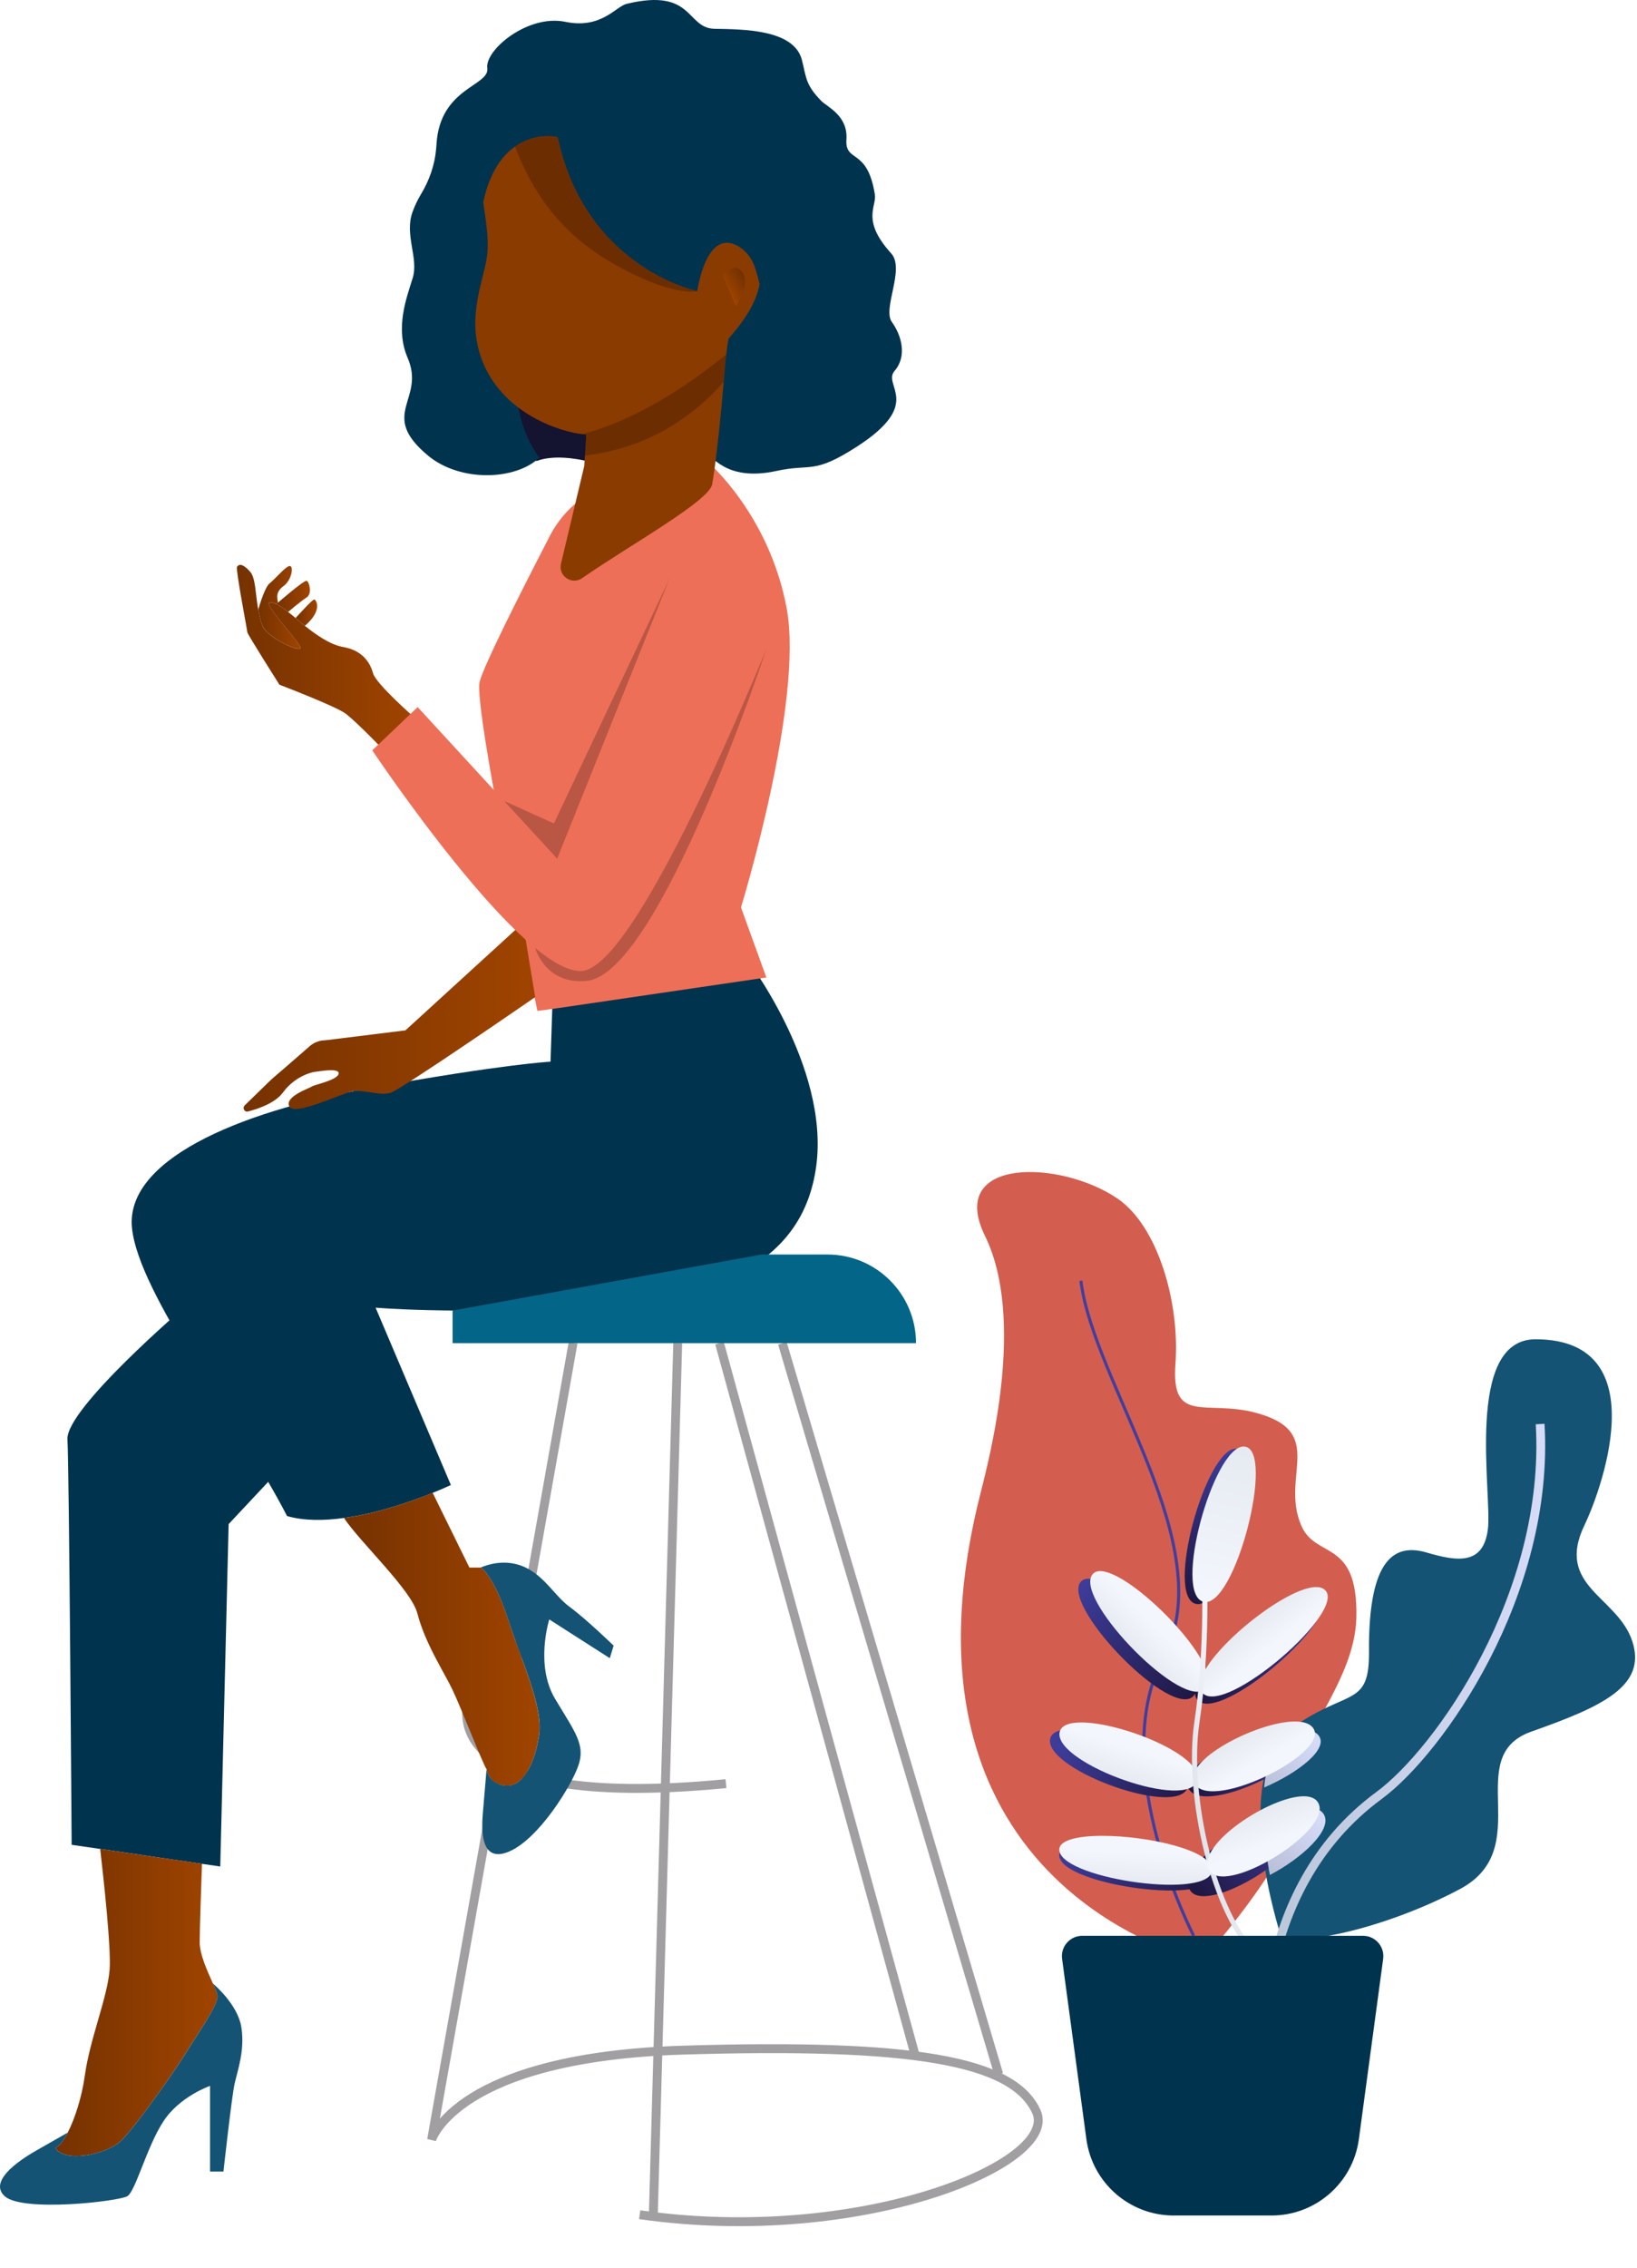 <?xml version="1.0" encoding="UTF-8" standalone="no"?>
<!DOCTYPE svg PUBLIC "-//W3C//DTD SVG 1.1//EN" "http://www.w3.org/Graphics/SVG/1.1/DTD/svg11.dtd">
<svg width="100%" height="100%" viewBox="0 0 497 688" version="1.1" xmlns="http://www.w3.org/2000/svg" xmlns:xlink="http://www.w3.org/1999/xlink" xml:space="preserve" xmlns:serif="http://www.serif.com/" style="fill-rule:evenodd;clip-rule:evenodd;stroke-miterlimit:10;">
    <g transform="matrix(1,0,0,1,-7837.72,-166)">
        <g transform="matrix(1,0,0,1,6480,0)">
            <g transform="matrix(-0.175,0.985,0.985,0.175,1728.24,682.747)">
                <path d="M-73.285,-212.542L172.189,-212.542C172.189,-212.542 146.123,-209.546 132.006,-141.891C117.89,-74.236 117.541,-42.992 131.7,-33.312C145.86,-23.632 181.207,-78.572 183.505,-146.399" style="fill:none;fill-rule:nonzero;stroke:rgb(161,159,162);stroke-width:2.7px;"/>
            </g>
        </g>
        <g transform="matrix(1,0,0,1,6480,0)">
            <g transform="matrix(-0.028,1,1,0.028,1691.87,713.067)">
                <path d="M-135.947,-132.197L128.551,-132.197" style="fill:none;fill-rule:nonzero;stroke:rgb(161,159,162);stroke-width:2.7px;"/>
            </g>
        </g>
        <g transform="matrix(1,0,0,1,6480,0)">
            <g transform="matrix(0.284,0.959,0.959,-0.284,1725.11,621.463)">
                <path d="M-82.831,-110.874L148.411,-110.874" style="fill:none;fill-rule:nonzero;stroke:rgb(161,159,162);stroke-width:2.7px;"/>
            </g>
        </g>
        <g transform="matrix(1,0,0,1,6480,0)">
            <g transform="matrix(0.265,0.964,0.964,-0.265,1702.67,624.418)">
                <path d="M-82.681,-108.498L142.375,-108.498" style="fill:none;fill-rule:nonzero;stroke:rgb(161,159,162);stroke-width:2.7px;"/>
            </g>
        </g>
        <g transform="matrix(1,0,0,1,6480,0)">
            <g transform="matrix(0.952,0.306,0.306,-0.952,1506.69,672.674)">
                <path d="M-3.6,-10.922C-3.6,-10.922 -4.697,-46.903 78.551,-10.922" style="fill:none;fill-rule:nonzero;stroke:rgb(161,159,162);stroke-width:2.7px;"/>
            </g>
        </g>
        <g transform="matrix(1,0,0,1,6480,0)">
            <g transform="matrix(54.108,0,0,-54.108,1429.62,365.824)">
                <path d="M0.001,0.514C-0.007,0.5 0.059,0.157 0.059,0.148C0.059,0.138 0.239,-0.146 0.239,-0.146C0.239,-0.146 0.551,-0.265 0.609,-0.307C0.667,-0.349 0.837,-0.526 0.837,-0.526L1,-0.333C1,-0.333 0.779,-0.14 0.764,-0.081C0.748,-0.022 0.705,0.046 0.599,0.065C0.521,0.078 0.44,0.138 0.382,0.184C0.363,0.201 0.345,0.215 0.332,0.226C0.331,0.227 0.331,0.227 0.33,0.228C0.317,0.239 0.302,0.251 0.288,0.262C0.269,0.277 0.25,0.291 0.232,0.301C0.229,0.303 0.225,0.305 0.222,0.306C0.205,0.315 0.191,0.318 0.182,0.313C0.154,0.299 0.364,0.082 0.357,0.059C0.35,0.036 0.18,0.115 0.147,0.178C0.136,0.2 0.128,0.236 0.12,0.276C0.105,0.354 0.106,0.451 0.076,0.486C0.05,0.516 0.031,0.526 0.019,0.526C0.01,0.526 0.004,0.52 0.001,0.514Z" style="fill:url(#_Linear1);fill-rule:nonzero;"/>
            </g>
        </g>
        <g transform="matrix(1,0,0,1,6480,0)">
            <g transform="matrix(12.817,0,0,-12.817,1436.13,351.318)">
                <path d="M0.271,0.653C0.173,0.575 0.063,0.247 0,0.033C0.031,-0.137 0.066,-0.289 0.113,-0.379C0.252,-0.645 0.969,-0.98 0.999,-0.881C1.029,-0.784 0.143,0.131 0.261,0.191C0.301,0.211 0.359,0.197 0.43,0.162L0.467,0.191C0.455,0.302 0.393,0.436 0.606,0.593C0.775,0.718 0.839,1.013 0.763,1.058C0.759,1.06 0.753,1.062 0.747,1.062C0.655,1.062 0.409,0.764 0.271,0.653Z" style="fill:url(#_Linear2);fill-rule:nonzero;"/>
            </g>
        </g>
        <g transform="matrix(1,0,0,1,6480,0)">
            <g transform="matrix(10.181,0,0,-10.181,1441.63,346.915)">
                <path d="M-0,-0.228C0.041,-0.259 0.056,-0.258 0.056,-0.258C0.147,-0.31 0.25,-0.385 0.351,-0.464C0.351,-0.464 0.729,-0.143 0.903,-0.032C1.076,0.081 0.98,0.435 0.903,0.463C0.902,0.464 0.9,0.464 0.898,0.464C0.795,0.464 -0,-0.228 -0,-0.228Z" style="fill:url(#_Linear3);fill-rule:nonzero;"/>
            </g>
        </g>
        <g transform="matrix(1,0,0,1,6480,0)">
            <g transform="matrix(-4.219,5.005,5.005,4.219,1454.41,348.632)">
                <path d="M1.25,-0.334C1.25,-0.326 1.249,-0.319 1.25,-0.311C1.249,-0.166 1.249,0.02 1.25,0.23C0.131,0.41 -0.014,-0.165 0.041,-0.229C0.095,-0.294 1.25,-0.334 1.25,-0.334Z" style="fill:url(#_Linear4);fill-rule:nonzero;"/>
            </g>
        </g>
        <g transform="matrix(1,0,0,1,6480,0)">
            <g transform="matrix(1,0,0,1,1442.26,682.301)">
                <path d="M0,-70.071L-15.128,-53.935L-17.669,49.94L-23.216,49.133L-54.136,44.616L-62.789,43.365C-62.789,43.365 -63.535,-70.333 -64.06,-79.672C-64.544,-88.99 -28.238,-120.011 -28.238,-120.011L0,-70.071Z" style="fill:rgb(0,51,78);fill-rule:nonzero;"/>
            </g>
        </g>
        <g transform="matrix(1,0,0,1,6480,0)">
            <g transform="matrix(1,0,0,1,1605.54,564.084)">
                <path d="M0,-44.394C-4.034,-14.139 -31.586,-3.389 -71.26,-1.373C-110.935,0.645 -133.787,-1.373 -133.787,-1.373L-110.935,52.421C-110.935,52.421 -113.032,53.429 -116.461,54.801C-122.593,57.302 -133.041,61.013 -143.388,62.425C-149.479,63.273 -155.53,63.313 -160.674,61.84C-174.793,34.268 -205.733,-5.406 -207.75,-25.576C-209.767,-45.746 -176.81,-60.531 -135.804,-67.933C-94.799,-75.315 -80.68,-76 -80.68,-76L-79.994,-96.836L-21.501,-107.707C-21.501,-107.707 4.034,-74.65 0,-44.394" style="fill:rgb(0,51,78);fill-rule:nonzero;"/>
            </g>
        </g>
        <g transform="matrix(1,0,0,1,6480,0)">
            <g transform="matrix(59.413,0,0,-59.413,1462.15,663.715)">
                <path d="M0,0.626C0.087,0.497 0.344,0.259 0.375,0.139C0.415,-0.015 0.51,-0.158 0.555,-0.252C0.598,-0.342 0.712,-0.636 0.729,-0.657C0.73,-0.658 0.73,-0.659 0.73,-0.659C0.73,-0.659 0.737,-0.733 0.827,-0.741C0.916,-0.748 0.975,-0.626 0.997,-0.483C1.019,-0.34 0.908,-0.106 0.837,0.113C0.766,0.332 0.7,0.373 0.7,0.373L0.641,0.373L0.453,0.755C0.35,0.712 0.174,0.65 0,0.626Z" style="fill:url(#_Linear5);fill-rule:nonzero;"/>
            </g>
        </g>
        <g transform="matrix(1,0,0,1,6480,0)">
            <g transform="matrix(1,0,0,1,1524.48,713.524)">
                <path d="M0,-56.235C0,-56.235 -4.397,-42.419 1.774,-32.131C7.946,-21.845 11.032,-18.154 8.814,-11.84C6.615,-5.528 -3.228,10.346 -12.183,14.178C-21.158,17.991 -20.573,7.119 -20.13,2.117C-19.868,-0.888 -19.384,-6.657 -19.041,-10.772C-18.98,-10.712 -18.96,-10.671 -18.96,-10.671C-18.96,-10.671 -18.517,-6.254 -13.212,-5.81C-7.927,-5.386 -4.397,-12.588 -3.086,-21.099C-1.755,-29.631 -8.371,-43.507 -12.606,-56.517C-16.842,-69.527 -20.715,-71.947 -20.715,-71.947L-20.916,-71.947C-18.396,-73.016 -14.079,-74.226 -9.399,-72.835C-2.058,-70.636 1.331,-63.577 6.172,-60.048C11.032,-56.517 19.544,-48.288 19.544,-48.288L18.375,-44.476L0,-56.235Z" style="fill:rgb(20,83,116);fill-rule:nonzero;"/>
            </g>
        </g>
        <g transform="matrix(1,0,0,1,6480,0)">
            <g transform="matrix(49.278,0,0,-49.278,1374.49,775.715)">
                <path d="M0.335,0.247C0.321,0.073 0.216,-0.171 0.183,-0.4C0.164,-0.54 0.12,-0.672 0.077,-0.756C0.049,-0.809 0.022,-0.844 0,-0.849C0.055,-0.945 0.312,-0.891 0.399,-0.812C0.486,-0.735 0.743,-0.367 0.807,-0.262C0.871,-0.157 1.009,0.035 1,0.088C0.997,0.104 0.986,0.13 0.973,0.161L0.972,0.161C0.939,0.235 0.89,0.339 0.89,0.416C0.89,0.494 0.899,0.752 0.904,0.899L0.277,0.99C0.298,0.806 0.345,0.382 0.335,0.247Z" style="fill:url(#_Linear6);fill-rule:nonzero;"/>
            </g>
        </g>
        <g transform="matrix(1,0,0,1,6480,0)">
            <g transform="matrix(1,0,0,1,1428.95,806.89)">
                <path d="M0,-8.775C-0.907,-4.7 -3.389,17.89 -3.389,17.89L-7.463,17.89L-7.463,-8.088C-7.463,-8.088 -16.721,-4.922 -21.683,2.763C-26.664,10.427 -30.053,23.759 -32.534,25.353C-35.015,26.926 -64.402,30.315 -69.828,25.353C-75.233,20.371 -63.495,13.371 -59.884,11.334C-57.867,10.205 -53.874,7.906 -50.687,6.09C-52.038,8.712 -53.39,10.407 -54.458,10.669C-51.735,15.41 -39.089,12.706 -34.793,8.854C-30.497,5.022 -17.85,-13.071 -14.684,-18.254C-11.517,-23.459 -4.739,-32.898 -5.203,-35.52C-5.345,-36.306 -5.869,-37.557 -6.535,-39.09C-6.091,-38.727 0.948,-32.716 2.037,-25.939C3.167,-18.94 0.908,-12.829 0,-8.775" style="fill:rgb(20,83,116);fill-rule:nonzero;"/>
            </g>
        </g>
        <g transform="matrix(1,0,0,1,6480,0)">
            <g transform="matrix(-0.95,0.313,0.313,0.95,1590.01,270.807)">
                <path d="M52.24,-79.081C14.675,-94.992 -9.941,-51.706 -11.895,-16.378C-14.172,24.818 51.161,22.519 52.24,22.929C53.241,23.309 66.057,11.205 76.886,11.568C103.083,-22.711 85.01,-63.495 52.24,-79.081" style="fill:rgb(20,19,48);fill-rule:nonzero;"/>
            </g>
        </g>
        <g transform="matrix(1,0,0,1,6480,0)">
            <g transform="matrix(1,0,0,1,1590.39,316.287)">
                <path d="M0,146.255L-7.706,124.992C-7.706,124.992 11.455,62.718 6.161,34.228C0.866,5.737 -17.791,-10.146 -17.791,-10.146L-43.807,-4.525C-53.243,-2.487 -61.27,3.656 -65.706,12.231C-73.676,27.635 -85.705,51.321 -87.041,56.498C-89.058,64.315 -69.505,156.401 -69.505,156.401L-62.921,155.499" style="fill:rgb(238,111,87);fill-rule:nonzero;"/>
            </g>
        </g>
        <g transform="matrix(1,0,0,1,6480,0)">
            <g transform="matrix(88.531,0,0,-88.531,1431.67,476.106)">
                <path d="M0.555,-0.028L0.28,-0.062C0.261,-0.062 0.242,-0.069 0.227,-0.082C0.186,-0.118 0.104,-0.189 0.1,-0.192C0.096,-0.195 0.04,-0.25 0.004,-0.285C-0.005,-0.294 0.003,-0.309 0.015,-0.306C0.053,-0.296 0.108,-0.277 0.135,-0.241C0.178,-0.182 0.24,-0.17 0.246,-0.17C0.252,-0.17 0.331,-0.154 0.326,-0.177C0.32,-0.2 0.238,-0.215 0.233,-0.221C0.227,-0.226 0.139,-0.255 0.157,-0.289C0.174,-0.323 0.336,-0.244 0.373,-0.237C0.39,-0.234 0.412,-0.237 0.433,-0.24C0.458,-0.244 0.484,-0.248 0.504,-0.242C0.542,-0.23 1,0.086 1,0.086L0.958,0.34L0.555,-0.028Z" style="fill:url(#_Linear7);fill-rule:nonzero;"/>
            </g>
        </g>
        <g transform="matrix(1,0,0,1,6480,0)">
            <g transform="matrix(1,0,0,1,1495.13,556.47)">
                <path d="M0,7.12L0,17.007L140.696,17.007C140.696,2.154 128.656,-9.887 113.804,-9.887L93.811,-9.887L0,7.12Z" style="fill:rgb(3,101,135);fill-rule:nonzero;"/>
            </g>
        </g>
        <g transform="matrix(1,0,0,1,6480,0)">
            <g opacity="0.22">
                <g transform="matrix(-0.427,0.904,0.904,0.427,1563.97,424.881)">
                    <path d="M-74.865,-38.292L-73.637,-38.292L8.061,-38.316L8.357,-54.957L17.359,-32.812" style="fill-rule:nonzero;"/>
                </g>
            </g>
        </g>
        <g transform="matrix(1,0,0,1,6480,0)">
            <g opacity="0.22">
                <g transform="matrix(-0.791,-0.612,-0.612,0.791,1496.31,432.755)">
                    <path d="M-31.636,-112.866C-31.636,-112.866 -58.287,-12.531 -47.289,-1.473C-43.594,1.441 -31.636,1.857 -31.636,1.857C-31.636,1.857 -40.986,8.932 -50.235,0.074C-66.152,-15.17 -31.636,-112.866 -31.636,-112.866" style="fill-rule:nonzero;"/>
                </g>
            </g>
        </g>
        <g transform="matrix(1,0,0,1,6480,0)">
            <g transform="matrix(-101.67,-47.061,47.061,-101.67,1626.24,245.726)">
                <path d="M0.947,0.156C1.081,0.082 1.167,-0.117 1.083,-0.264C1.074,-0.279 1.065,-0.294 1.055,-0.308C1.072,-0.218 0.977,-0.064 0.815,-0.007C0.815,-0.007 0.807,-0.025 0.775,-0.017C0.763,-0.014 0.756,-0.006 0.751,0.001C0.743,0.013 0.74,0.023 0.727,0.005C0.706,-0.023 0.686,-0.065 0.651,-0.048C0.615,-0.032 0.582,-0.044 0.568,-0.065C0.555,-0.086 0.577,-0.196 0.538,-0.202C0.493,-0.209 0.428,-0.283 0.428,-0.283C0.428,-0.283 0.493,-0.071 0.332,-0.138C0.315,-0.156 0.298,-0.175 0.283,-0.194C0.293,-0.16 0.312,-0.14 0.336,-0.132C0.343,-0.13 0.35,-0.129 0.357,-0.129C0.357,-0.129 0.366,-0.043 0.407,0.046C0.421,0.077 0.439,0.108 0.462,0.135C0.571,0.268 0.777,0.236 0.913,0.173C0.925,0.167 0.936,0.162 0.947,0.156Z" style="fill:url(#_Linear8);fill-rule:nonzero;"/>
            </g>
        </g>
        <g transform="matrix(1,0,0,1,6480,0)">
            <g transform="matrix(-43.007,27.068,27.068,43.007,1580.6,278.949)">
                <path d="M0.946,-0.156L0.977,-0.111L1.003,-0.074C0.778,0.03 0.443,0.117 0.03,-0.055C0.025,-0.062 0.02,-0.068 0.016,-0.074C-0.017,-0.117 -0.075,-0.187 -0.081,-0.189C-0.084,-0.19 -0.088,-0.191 -0.091,-0.192C0.376,-0.076 0.706,-0.088 0.946,-0.156Z" style="fill:url(#_Linear9);fill-rule:nonzero;"/>
            </g>
        </g>
        <g transform="matrix(1,0,0,1,6480,0)">
            <g transform="matrix(1,0,0,1,1629.32,195.995)">
                <path d="M0,82.512C3.844,78.077 2.134,71.788 -0.822,67.703C-3.778,63.618 3.263,51.605 -1.037,46.874C-10.175,36.823 -5.421,32.71 -5.988,29.052C-8.229,14.631 -15.106,19.55 -14.623,12.321C-14.126,5.091 -20.388,2.498 -22.242,0.63C-27.053,-4.248 -26.798,-6.466 -28.114,-11.719C-30.467,-21.126 -45.865,-21.086 -54.667,-21.26C-63.374,-21.435 -60.915,-33.771 -81.368,-28.826C-84.633,-28.033 -89.053,-21.12 -99.939,-23.37C-111.415,-25.742 -124.423,-14.784 -123.657,-9.328C-122.892,-3.858 -137.955,-3.509 -139.07,13.624C-139.1,14.074 -139.138,14.572 -139.182,15.1C-139.591,20.015 -141.244,24.721 -143.8,28.94C-144.67,30.376 -145.574,32.169 -146.364,34.344C-148.877,41.305 -144.421,48.294 -146.315,54.382C-148.21,60.483 -151.712,69.584 -147.835,78.577C-142.308,91.4 -156.877,95.558 -141.656,108.214C-131.952,116.283 -115.24,115.811 -107.841,108.858C-125.717,84.386 -104.539,44.376 -102.345,35.895L-59.841,62.872C-59.841,62.872 -75.335,83.253 -58.212,105.777C-54.593,110.535 -48.839,115.714 -35.811,112.867C-25.233,110.556 -24.74,114.081 -11.429,105.494C9.013,92.309 -3.843,86.947 0,82.512" style="fill:rgb(0,51,78);fill-rule:nonzero;"/>
            </g>
        </g>
        <g transform="matrix(1,0,0,1,6480,0)">
            <g transform="matrix(1,0,0,1,1502.81,279.201)">
                <path d="M0,-8.09C3.803,8.452 19.136,15.977 29.066,18.087C30.021,18.275 30.921,18.423 31.754,18.517C32.157,18.584 32.533,18.625 32.896,18.651L32.762,21.446L32.507,25.008L32.292,28.166L25.224,57.809C24.336,61.532 28.516,64.381 31.66,62.19C45.837,52.3 70.886,38.486 71.168,33.487C71.168,33.487 72.632,25.868 74.635,2.701C74.756,1.25 74.876,-0.256 75.011,-1.828C75.051,-2.231 75.092,-2.62 75.118,-2.997C75.186,-3.777 75.293,-4.717 75.4,-5.657C75.669,-7.996 76.005,-10.374 76.153,-10.549C76.287,-10.684 76.408,-10.818 76.516,-10.966C82.065,-17.228 84.848,-22.724 85.52,-27.105C85.143,-28.637 84.713,-30.168 84.242,-31.687C83.409,-34.402 81.743,-36.847 79.324,-38.339C69.272,-44.574 66.612,-24.888 66.612,-24.888C66.612,-24.888 32.641,-31.915 24.242,-71.598C22.227,-72.149 16.583,-72.471 11.288,-68.749C7.297,-65.953 3.521,-60.848 1.626,-51.817L1.626,-51.804C2.393,-46.402 3.319,-41.228 2.876,-36.35C2.298,-29.712 -2.674,-19.619 0,-8.09" style="fill:rgb(138,59,0);fill-rule:nonzero;"/>
            </g>
        </g>
        <g transform="matrix(1,0,0,1,6480,0)">
            <g opacity="0.22">
                <g transform="matrix(-0.621,0.784,0.784,0.621,1575.46,222.948)">
                    <path d="M28.33,-55.848C35.726,-43.331 40.491,-28.978 37.613,-10.322C34.432,10.302 28.33,14.753 28.33,14.753C28.33,14.753 43.928,-16.233 18.05,-47.467C18.872,-49.389 22.124,-54.011 28.33,-55.848" style="fill-rule:nonzero;"/>
                </g>
            </g>
        </g>
        <g transform="matrix(1,0,0,1,6480,0)">
            <g opacity="0.22">
                <g transform="matrix(1,0,0,1,1535.57,277.106)">
                    <path d="M0,23.542L-0.255,27.104C12.592,25.571 27.991,20.277 41.873,4.797C41.994,3.346 42.114,1.84 42.249,0.268C42.289,-0.135 42.33,-0.524 42.356,-0.901C42.424,-1.681 42.531,-2.621 42.639,-3.562C25.653,10.158 11.207,17.32 -1.008,20.613C-0.604,20.68 -0.229,20.721 0.135,20.747L0,23.542Z" style="fill-rule:nonzero;"/>
                </g>
            </g>
        </g>
        <g transform="matrix(1,0,0,1,6480,0)">
            <g transform="matrix(2.592,6.029,6.029,-2.592,1579.82,249.709)">
                <path d="M-0.183,-0.375L1.358,-0.375C1.358,-0.375 0.772,0.61 0.087,0.533C-0.116,0.51 -0.222,0.42 -0.271,0.306C-0.388,0.036 -0.183,-0.375 -0.183,-0.375Z" style="fill:url(#_Linear10);fill-rule:nonzero;"/>
            </g>
        </g>
        <g transform="matrix(1,0,0,1,6480,0)">
            <g transform="matrix(1,0,0,1,1565.88,462.542)">
                <path d="M0,-133.122L-38.995,-35.97L-81.352,-82.024L-95.135,-68.914C-95.135,-68.914 -49.08,0 -31.263,-2.018C-13.446,-4.034 26.894,-105.556 26.894,-105.556" style="fill:rgb(238,111,87);fill-rule:nonzero;"/>
            </g>
        </g>
        <g transform="matrix(1,0,0,1,6480,0)">
            <g transform="matrix(1,0,0,1,1722.68,516.869)">
                <path d="M0,243.978C0,243.978 32.979,207.274 29.48,192.799C25.982,178.325 46.441,160.759 46.843,139.686C47.297,115.819 34.543,122.199 30.132,111.995C23.594,96.869 38.15,83.472 16.136,77.683C1.103,73.73 -9.465,81.442 -8.093,62.843C-6.72,44.245 -13.45,21.231 -25.496,12.874C-42.701,0.937 -77.705,0 -65.916,24.062C-53.528,49.346 -64.446,90.989 -67.334,102.392C-97.853,222.912 0,243.978 0,243.978" style="fill:rgb(211,94,79);fill-rule:nonzero;"/>
            </g>
        </g>
        <g transform="matrix(1,0,0,1,6480,0)">
            <g transform="matrix(1,0,0,1,1685.89,753.266)">
                <path d="M0,-198.726C3.776,-167.609 42.795,-117.893 25.111,-84.663C7.428,-51.433 34.233,0 34.233,0" style="fill:none;fill-rule:nonzero;stroke:url(#_Linear11);stroke-width:0.93px;"/>
            </g>
        </g>
        <g transform="matrix(1,0,0,1,6480,0)">
            <g transform="matrix(1,0,0,1,1822.61,638.769)">
                <path d="M0,52.565C-21.417,60.136 1.771,87.841 -21.649,100.321C-45.057,112.8 -75.095,119.126 -76.475,113.069C-76.572,112.666 -77.83,108.648 -79.16,102.775C-79.466,101.419 -79.771,99.955 -80.076,98.416C-80.149,97.989 -80.235,97.549 -80.32,97.11C-81.114,92.762 -81.798,87.903 -82.091,82.933C-82.104,82.787 -82.104,82.64 -82.115,82.494C-82.226,80.601 -82.262,78.696 -82.226,76.803C-82.188,74.972 -82.091,73.165 -81.896,71.394C-81.199,64.654 -79.271,58.439 -75.326,53.982C-74.325,52.835 -73.189,51.808 -71.907,50.918C-55.631,39.598 -49.135,45.092 -49.257,28.364C-49.477,-0.306 -41.308,-4.592 -31.698,-1.759C-22.089,1.074 -14.579,1.868 -13.175,-8.732C-11.759,-19.331 -20.44,-66.561 1.38,-66.475C39.184,-66.353 20.074,-18.097 16.253,-10.27C7.095,8.498 26.144,11.44 30.673,25.116C35.191,38.792 21.405,44.995 0,52.565" style="fill:rgb(20,83,116);fill-rule:nonzero;"/>
            </g>
        </g>
        <g transform="matrix(1,0,0,1,6480,0)">
            <g transform="matrix(1,0,0,1,1741.95,598.009)">
                <path d="M0,195.024C0,195.024 -5.752,142.248 34.469,112.673C52.64,99.312 86.418,51.605 83.36,0" style="fill:none;fill-rule:nonzero;stroke:url(#_Linear12);stroke-width:2.67px;"/>
            </g>
        </g>
        <g transform="matrix(1,0,0,1,6480,0)">
            <g transform="matrix(-34.09,-33.498,-33.498,34.09,1719.84,680.659)">
                <path d="M1.016,-0.011C0.969,0.179 -0.02,0.198 -0.001,-0.009C0.015,-0.194 0.854,-0.209 0.997,-0.068C1.014,-0.051 1.021,-0.032 1.016,-0.011Z" style="fill:url(#_Linear13);fill-rule:nonzero;"/>
            </g>
        </g>
        <g transform="matrix(1,0,0,1,6480,0)">
            <g transform="matrix(-39.671,-13.811,-13.811,39.671,1718.89,709.135)">
                <path d="M1.072,-0.01C1.014,0.206 -0.005,0.215 0.021,-0.022C0.041,-0.202 0.675,-0.233 0.95,-0.137C1.036,-0.107 1.087,-0.065 1.072,-0.01Z" style="fill:url(#_Linear14);fill-rule:nonzero;"/>
            </g>
        </g>
        <g transform="matrix(1,0,0,1,6480,0)">
            <g transform="matrix(36.076,-28.388,-28.388,-36.076,1722.64,680.857)">
                <path d="M-0.035,0.001C-0.016,-0.214 1.073,-0.165 1.022,0.041C1.018,0.058 1.006,0.073 0.989,0.087C0.804,0.233 -0.051,0.198 -0.035,0.001Z" style="fill:url(#_Linear15);fill-rule:nonzero;"/>
            </g>
        </g>
        <g transform="matrix(1,0,0,1,6480,0)">
            <g transform="matrix(35.018,-16.773,-16.773,-35.018,1719.83,709.209)">
                <path d="M-0.022,0.02C0.013,-0.233 1.068,-0.214 0.999,0.027C0.988,0.066 0.95,0.099 0.895,0.126C0.625,0.255 -0.052,0.23 -0.022,0.02Z" style="fill:url(#_Linear16);fill-rule:nonzero;"/>
            </g>
        </g>
        <g transform="matrix(1,0,0,1,6480,0)">
            <g transform="matrix(-46.623,-5.571,-5.571,46.623,1725.55,736.324)">
                <path d="M0.994,-0.03C0.934,0.148 -0.031,0.165 0.001,-0.031C0.021,-0.156 0.442,-0.197 0.73,-0.163C0.895,-0.143 1.017,-0.098 0.994,-0.03Z" style="fill:url(#_Linear17);fill-rule:nonzero;"/>
            </g>
        </g>
        <g transform="matrix(1,0,0,1,6480,0)">
            <g transform="matrix(31.853,-19.466,-19.466,-31.853,1720.8,738.5)">
                <path d="M-0.053,0.017C-0.09,-0.247 0.985,-0.247 0.989,0.013C0.989,0.055 0.962,0.09 0.915,0.118C0.683,0.26 -0.023,0.237 -0.053,0.017Z" style="fill:url(#_Linear18);fill-rule:nonzero;"/>
            </g>
        </g>
        <g transform="matrix(1,0,0,1,6480,0)">
            <g transform="matrix(-10.9,44.568,44.568,10.9,1732.17,606.66)">
                <path d="M1.031,-0.003C1.029,0.21 -0.065,0.223 -0.03,0.015C-0.029,0.013 -0.029,0.012 -0.029,0.01C0.019,-0.184 1.033,-0.215 1.031,-0.003Z" style="fill:url(#_Linear19);fill-rule:nonzero;"/>
            </g>
        </g>
        <g transform="matrix(1,0,0,1,6480,0)">
            <g transform="matrix(10.114,-10.246,-10.246,-10.114,1698.75,669.85)">
                <path d="M0.814,1.737C0.182,1.578 0.129,-1.704 0.815,-1.641C1.428,-1.584 1.474,1.199 1.004,1.674C0.948,1.731 0.885,1.755 0.814,1.737Z" style="fill:url(#_Linear20);fill-rule:nonzero;"/>
            </g>
        </g>
        <g transform="matrix(1,0,0,1,6480,0)">
            <g transform="matrix(4.439,-13.842,-13.842,-4.439,1697.01,710.306)">
                <path d="M0.836,1.542C0.206,1.389 0.109,-1.554 0.794,-1.495C1.316,-1.45 1.451,0.379 1.194,1.179C1.113,1.43 0.994,1.58 0.836,1.542Z" style="fill:url(#_Linear21);fill-rule:nonzero;"/>
            </g>
        </g>
        <g transform="matrix(1,0,0,1,6480,0)">
            <g transform="matrix(9.08,11.198,11.198,-9.08,1735.1,653.845)">
                <path d="M0.852,-1.788C1.538,-1.74 1.435,1.729 0.775,1.578C0.721,1.566 0.671,1.53 0.627,1.475C0.155,0.894 0.226,-1.832 0.852,-1.788Z" style="fill:url(#_Linear22);fill-rule:nonzero;"/>
            </g>
        </g>
        <g transform="matrix(1,0,0,1,6480,0)">
            <g transform="matrix(-2.46,21.383,21.383,2.46,1749.33,688.205)">
                <path d="M0.145,-0.054C0.368,-0.205 0.659,-0.258 0.968,-0.254C0.71,0.197 0.314,0.606 0.145,0.419C0.097,0.365 0.083,0.275 0.095,0.165C0.103,0.098 0.12,0.024 0.145,-0.054Z" style="fill:url(#_Linear23);fill-rule:nonzero;"/>
            </g>
        </g>
        <g transform="matrix(1,0,0,1,6480,0)">
            <g transform="matrix(7.399,12.776,11.364,-6.581,1733.51,687.506)">
                <path d="M0.721,-1.612C1.392,-1.566 1.56,1.547 0.913,1.4C0.808,1.376 0.714,1.272 0.633,1.115C0.239,0.351 0.164,-1.651 0.721,-1.612Z" style="fill:url(#_Linear24);fill-rule:nonzero;"/>
            </g>
        </g>
        <g transform="matrix(1,0,0,1,6480,0)">
            <g transform="matrix(1,0,0,1,1723.36,759.673)">
                <path d="M0,-118.563C0,-118.563 1.104,-93.31 -2.244,-71.267C-5.592,-49.225 2.852,-11.924 16.584,0" style="fill:none;fill-rule:nonzero;stroke:url(#_Linear25);stroke-width:1.55px;"/>
            </g>
        </g>
        <g transform="matrix(1,0,0,1,6480,0)">
            <g transform="matrix(0.602,-14.051,-15.161,-0.65,1702.05,741.875)">
                <path d="M0.942,1.533C0.334,1.39 0.032,-1.585 0.693,-1.532C1.113,-1.498 1.357,-0.209 1.316,0.687C1.292,1.202 1.174,1.588 0.942,1.533Z" style="fill:url(#_Linear26);fill-rule:nonzero;"/>
            </g>
        </g>
        <g transform="matrix(1,0,0,1,6480,0)">
            <g transform="matrix(14.995,-16.628,-16.628,-14.995,1742.06,732.346)">
                <path d="M0.414,0.419C0.41,0.414 0.405,0.41 0.4,0.405C0.247,0.249 0.108,0.085 -0.011,-0.068C-0.022,-0.084 -0.034,-0.099 -0.046,-0.114C0.409,-0.282 0.981,-0.34 1.054,-0.107C1.075,-0.041 1.047,0.028 0.986,0.096C0.876,0.218 0.656,0.335 0.414,0.419Z" style="fill:url(#_Linear27);fill-rule:nonzero;"/>
            </g>
        </g>
        <g transform="matrix(1,0,0,1,6480,0)">
            <g transform="matrix(5.688,15.32,12.12,-4.5,1737.8,710.058)">
                <path d="M1.036,-1.573C1.644,-1.53 1.174,1.516 0.588,1.382C0.495,1.361 0.428,1.263 0.385,1.116C0.168,0.378 0.529,-1.609 1.036,-1.573Z" style="fill:url(#_Linear28);fill-rule:nonzero;"/>
            </g>
        </g>
        <g transform="matrix(1,0,0,1,6480,0)">
            <g transform="matrix(-10.9,44.568,44.568,10.9,1734.51,606.019)">
                <path d="M1.031,-0.003C1.029,0.21 -0.065,0.223 -0.03,0.015C-0.029,0.013 -0.029,0.012 -0.029,0.01C0.019,-0.184 1.033,-0.215 1.031,-0.003Z" style="fill:url(#_Linear29);fill-rule:nonzero;"/>
            </g>
        </g>
        <g transform="matrix(1,0,0,1,6480,0)">
            <g transform="matrix(1,0,0,1,1743.77,753.266)">
                <path d="M0,84.856L-29.711,84.856C-43.103,84.856 -54.431,74.953 -56.22,61.681L-63.593,7.002C-64.093,3.296 -61.211,0 -57.472,0L27.761,0C31.5,0 34.382,3.296 33.882,7.002L26.51,61.681C24.72,74.953 13.392,84.856 0,84.856" style="fill:rgb(0,51,78);fill-rule:nonzero;"/>
            </g>
        </g>
    </g>
    <defs>
        <linearGradient id="_Linear1" x1="0" y1="0" x2="1" y2="0" gradientUnits="userSpaceOnUse" gradientTransform="matrix(1,0,0,-1,0,1.62971e-05)"><stop offset="0" style="stop-color:rgb(117,50,0);stop-opacity:1"/><stop offset="1" style="stop-color:rgb(160,68,0);stop-opacity:1"/></linearGradient>
        <linearGradient id="_Linear2" x1="0" y1="0" x2="1" y2="0" gradientUnits="userSpaceOnUse" gradientTransform="matrix(1,0,0,-1,0,0.081)"><stop offset="0" style="stop-color:rgb(117,50,0);stop-opacity:1"/><stop offset="1" style="stop-color:rgb(160,68,0);stop-opacity:1"/></linearGradient>
        <linearGradient id="_Linear3" x1="0" y1="0" x2="1" y2="0" gradientUnits="userSpaceOnUse" gradientTransform="matrix(1,0,0,-1,0,-4.36504e-05)"><stop offset="0" style="stop-color:rgb(117,50,0);stop-opacity:1"/><stop offset="1" style="stop-color:rgb(160,68,0);stop-opacity:1"/></linearGradient>
        <linearGradient id="_Linear4" x1="0" y1="0" x2="1" y2="0" gradientUnits="userSpaceOnUse" gradientTransform="matrix(-0.645,0.765,0.765,0.645,1.061,-0.493)"><stop offset="0" style="stop-color:rgb(117,50,0);stop-opacity:1"/><stop offset="1" style="stop-color:rgb(160,68,0);stop-opacity:1"/></linearGradient>
        <linearGradient id="_Linear5" x1="0" y1="0" x2="1" y2="0" gradientUnits="userSpaceOnUse" gradientTransform="matrix(1,0,0,-1,0,0.007)"><stop offset="0" style="stop-color:rgb(117,50,0);stop-opacity:1"/><stop offset="1" style="stop-color:rgb(160,68,0);stop-opacity:1"/></linearGradient>
        <linearGradient id="_Linear6" x1="0" y1="0" x2="1" y2="0" gradientUnits="userSpaceOnUse" gradientTransform="matrix(1,0,0,-1,0,0.045)"><stop offset="0" style="stop-color:rgb(117,50,0);stop-opacity:1"/><stop offset="1" style="stop-color:rgb(160,68,0);stop-opacity:1"/></linearGradient>
        <linearGradient id="_Linear7" x1="0" y1="0" x2="1" y2="0" gradientUnits="userSpaceOnUse" gradientTransform="matrix(1,0,0,-1,0,0.017)"><stop offset="0" style="stop-color:rgb(117,50,0);stop-opacity:1"/><stop offset="1" style="stop-color:rgb(160,68,0);stop-opacity:1"/></linearGradient>
        <linearGradient id="_Linear8" x1="0" y1="0" x2="1" y2="0" gradientUnits="userSpaceOnUse" gradientTransform="matrix(1,0,0,-1,0,-0.04)"><stop offset="0" style="stop-color:rgb(117,50,0);stop-opacity:1"/><stop offset="1" style="stop-color:rgb(160,68,0);stop-opacity:1"/></linearGradient>
        <linearGradient id="_Linear9" x1="0" y1="0" x2="1" y2="0" gradientUnits="userSpaceOnUse" gradientTransform="matrix(1,-5.55112e-17,-5.55112e-17,-1,0,-0.075)"><stop offset="0" style="stop-color:rgb(160,68,0);stop-opacity:1"/><stop offset="1" style="stop-color:rgb(117,50,0);stop-opacity:1"/></linearGradient>
        <linearGradient id="_Linear10" x1="0" y1="0" x2="1" y2="0" gradientUnits="userSpaceOnUse" gradientTransform="matrix(0.155,-0.988,-0.988,-0.155,0.422,0.494)"><stop offset="0" style="stop-color:rgb(117,50,0);stop-opacity:1"/><stop offset="1" style="stop-color:rgb(160,68,0);stop-opacity:1"/></linearGradient>
        <linearGradient id="_Linear11" x1="0" y1="0" x2="1" y2="0" gradientUnits="userSpaceOnUse" gradientTransform="matrix(-26.347,-199.93,199.93,-26.347,34.94,0.067)"><stop offset="0" style="stop-color:rgb(63,61,158);stop-opacity:1"/><stop offset="0.99" style="stop-color:rgb(66,62,159);stop-opacity:1"/><stop offset="1" style="stop-color:rgb(66,62,159);stop-opacity:1"/></linearGradient>
        <linearGradient id="_Linear12" x1="0" y1="0" x2="1" y2="0" gradientUnits="userSpaceOnUse" gradientTransform="matrix(85.888,0.294,-0.294,85.888,-1.306,97.398)"><stop offset="0" style="stop-color:rgb(186,198,216);stop-opacity:1"/><stop offset="0.99" style="stop-color:rgb(214,219,248);stop-opacity:1"/><stop offset="1" style="stop-color:rgb(214,219,248);stop-opacity:1"/></linearGradient>
        <linearGradient id="_Linear13" x1="0" y1="0" x2="1" y2="0" gradientUnits="userSpaceOnUse" gradientTransform="matrix(1,0,0,-1,0,-0.012)"><stop offset="0" style="stop-color:rgb(31,24,68);stop-opacity:1"/><stop offset="0.99" style="stop-color:rgb(61,60,153);stop-opacity:1"/><stop offset="1" style="stop-color:rgb(61,60,153);stop-opacity:1"/></linearGradient>
        <linearGradient id="_Linear14" x1="0" y1="0" x2="1" y2="0" gradientUnits="userSpaceOnUse" gradientTransform="matrix(1,0,0,-1,0,-0.018)"><stop offset="0" style="stop-color:rgb(31,24,68);stop-opacity:1"/><stop offset="0.99" style="stop-color:rgb(61,60,153);stop-opacity:1"/><stop offset="1" style="stop-color:rgb(61,60,153);stop-opacity:1"/></linearGradient>
        <linearGradient id="_Linear15" x1="0" y1="0" x2="1" y2="0" gradientUnits="userSpaceOnUse" gradientTransform="matrix(1,0,0,-1,0,0.019)"><stop offset="0" style="stop-color:rgb(31,24,68);stop-opacity:1"/><stop offset="0.99" style="stop-color:rgb(61,60,153);stop-opacity:1"/><stop offset="1" style="stop-color:rgb(61,60,153);stop-opacity:1"/></linearGradient>
        <linearGradient id="_Linear16" x1="0" y1="0" x2="1" y2="0" gradientUnits="userSpaceOnUse" gradientTransform="matrix(1,0,0,-1,0,0.021)"><stop offset="0" style="stop-color:rgb(31,24,68);stop-opacity:1"/><stop offset="0.99" style="stop-color:rgb(61,60,153);stop-opacity:1"/><stop offset="1" style="stop-color:rgb(61,60,153);stop-opacity:1"/></linearGradient>
        <linearGradient id="_Linear17" x1="0" y1="0" x2="1" y2="0" gradientUnits="userSpaceOnUse" gradientTransform="matrix(1,1.38778e-17,1.38778e-17,-1,0,-0.032)"><stop offset="0" style="stop-color:rgb(31,24,68);stop-opacity:1"/><stop offset="0.99" style="stop-color:rgb(61,60,153);stop-opacity:1"/><stop offset="1" style="stop-color:rgb(61,60,153);stop-opacity:1"/></linearGradient>
        <linearGradient id="_Linear18" x1="0" y1="0" x2="1" y2="0" gradientUnits="userSpaceOnUse" gradientTransform="matrix(1,5.55112e-17,5.55112e-17,-1,0,0.013)"><stop offset="0" style="stop-color:rgb(31,24,68);stop-opacity:1"/><stop offset="0.99" style="stop-color:rgb(61,60,153);stop-opacity:1"/><stop offset="1" style="stop-color:rgb(61,60,153);stop-opacity:1"/></linearGradient>
        <linearGradient id="_Linear19" x1="0" y1="0" x2="1" y2="0" gradientUnits="userSpaceOnUse" gradientTransform="matrix(1,2.77556e-17,2.77556e-17,-1,0,0.007)"><stop offset="0" style="stop-color:rgb(61,60,153);stop-opacity:1"/><stop offset="0.01" style="stop-color:rgb(61,60,153);stop-opacity:1"/><stop offset="1" style="stop-color:rgb(31,24,68);stop-opacity:1"/></linearGradient>
        <linearGradient id="_Linear20" x1="0" y1="0" x2="1" y2="0" gradientUnits="userSpaceOnUse" gradientTransform="matrix(1,5.55112e-17,5.55112e-17,-1,0,0.051)"><stop offset="0" style="stop-color:rgb(224,228,235);stop-opacity:1"/><stop offset="0.99" style="stop-color:rgb(243,246,253);stop-opacity:1"/><stop offset="1" style="stop-color:rgb(243,246,253);stop-opacity:1"/></linearGradient>
        <linearGradient id="_Linear21" x1="0" y1="0" x2="1" y2="0" gradientUnits="userSpaceOnUse" gradientTransform="matrix(1,5.55112e-17,5.55112e-17,-1,0,0.026)"><stop offset="0" style="stop-color:rgb(224,228,235);stop-opacity:1"/><stop offset="0.99" style="stop-color:rgb(243,246,253);stop-opacity:1"/><stop offset="1" style="stop-color:rgb(243,246,253);stop-opacity:1"/></linearGradient>
        <linearGradient id="_Linear22" x1="0" y1="0" x2="1" y2="0" gradientUnits="userSpaceOnUse" gradientTransform="matrix(1,5.55112e-17,5.55112e-17,-1,0,-0.103)"><stop offset="0" style="stop-color:rgb(224,228,235);stop-opacity:1"/><stop offset="0.99" style="stop-color:rgb(243,246,253);stop-opacity:1"/><stop offset="1" style="stop-color:rgb(243,246,253);stop-opacity:1"/></linearGradient>
        <linearGradient id="_Linear23" x1="0" y1="0" x2="1" y2="0" gradientUnits="userSpaceOnUse" gradientTransform="matrix(-0.791,0.611,0.611,0.791,0.914,-0.312)"><stop offset="0" style="stop-color:rgb(187,192,217);stop-opacity:1"/><stop offset="0.01" style="stop-color:rgb(187,192,217);stop-opacity:1"/><stop offset="1" style="stop-color:rgb(214,219,248);stop-opacity:1"/></linearGradient>
        <linearGradient id="_Linear24" x1="0" y1="0" x2="1" y2="0" gradientUnits="userSpaceOnUse" gradientTransform="matrix(1,0,0,-1,0,-0.104)"><stop offset="0" style="stop-color:rgb(224,228,235);stop-opacity:1"/><stop offset="0.99" style="stop-color:rgb(243,246,253);stop-opacity:1"/><stop offset="1" style="stop-color:rgb(243,246,253);stop-opacity:1"/></linearGradient>
        <linearGradient id="_Linear25" x1="0" y1="0" x2="1" y2="0" gradientUnits="userSpaceOnUse" gradientTransform="matrix(20.31,-4.832,4.832,20.31,-5.74,-55.786)"><stop offset="0" style="stop-color:rgb(224,228,235);stop-opacity:1"/><stop offset="0.99" style="stop-color:rgb(243,246,253);stop-opacity:1"/><stop offset="1" style="stop-color:rgb(243,246,253);stop-opacity:1"/></linearGradient>
        <linearGradient id="_Linear26" x1="0" y1="0" x2="1" y2="0" gradientUnits="userSpaceOnUse" gradientTransform="matrix(1,0,0,-1,0,0.003)"><stop offset="0" style="stop-color:rgb(224,228,235);stop-opacity:1"/><stop offset="0.99" style="stop-color:rgb(243,246,253);stop-opacity:1"/><stop offset="1" style="stop-color:rgb(243,246,253);stop-opacity:1"/></linearGradient>
        <linearGradient id="_Linear27" x1="0" y1="0" x2="1" y2="0" gradientUnits="userSpaceOnUse" gradientTransform="matrix(1,0,0,-1,0,0.079)"><stop offset="0" style="stop-color:rgb(187,192,217);stop-opacity:1"/><stop offset="0.01" style="stop-color:rgb(187,192,217);stop-opacity:1"/><stop offset="1" style="stop-color:rgb(214,219,248);stop-opacity:1"/></linearGradient>
        <linearGradient id="_Linear28" x1="0" y1="0" x2="1" y2="0" gradientUnits="userSpaceOnUse" gradientTransform="matrix(1,0,0,-1,0,-0.094)"><stop offset="0" style="stop-color:rgb(224,228,235);stop-opacity:1"/><stop offset="0.99" style="stop-color:rgb(243,246,253);stop-opacity:1"/><stop offset="1" style="stop-color:rgb(243,246,253);stop-opacity:1"/></linearGradient>
        <linearGradient id="_Linear29" x1="0" y1="0" x2="1" y2="0" gradientUnits="userSpaceOnUse" gradientTransform="matrix(1,2.77556e-17,2.77556e-17,-1,0,0.007)"><stop offset="0" style="stop-color:rgb(230,234,241);stop-opacity:1"/><stop offset="0.99" style="stop-color:rgb(243,246,253);stop-opacity:1"/><stop offset="1" style="stop-color:rgb(243,246,253);stop-opacity:1"/></linearGradient>
    </defs>
</svg>
